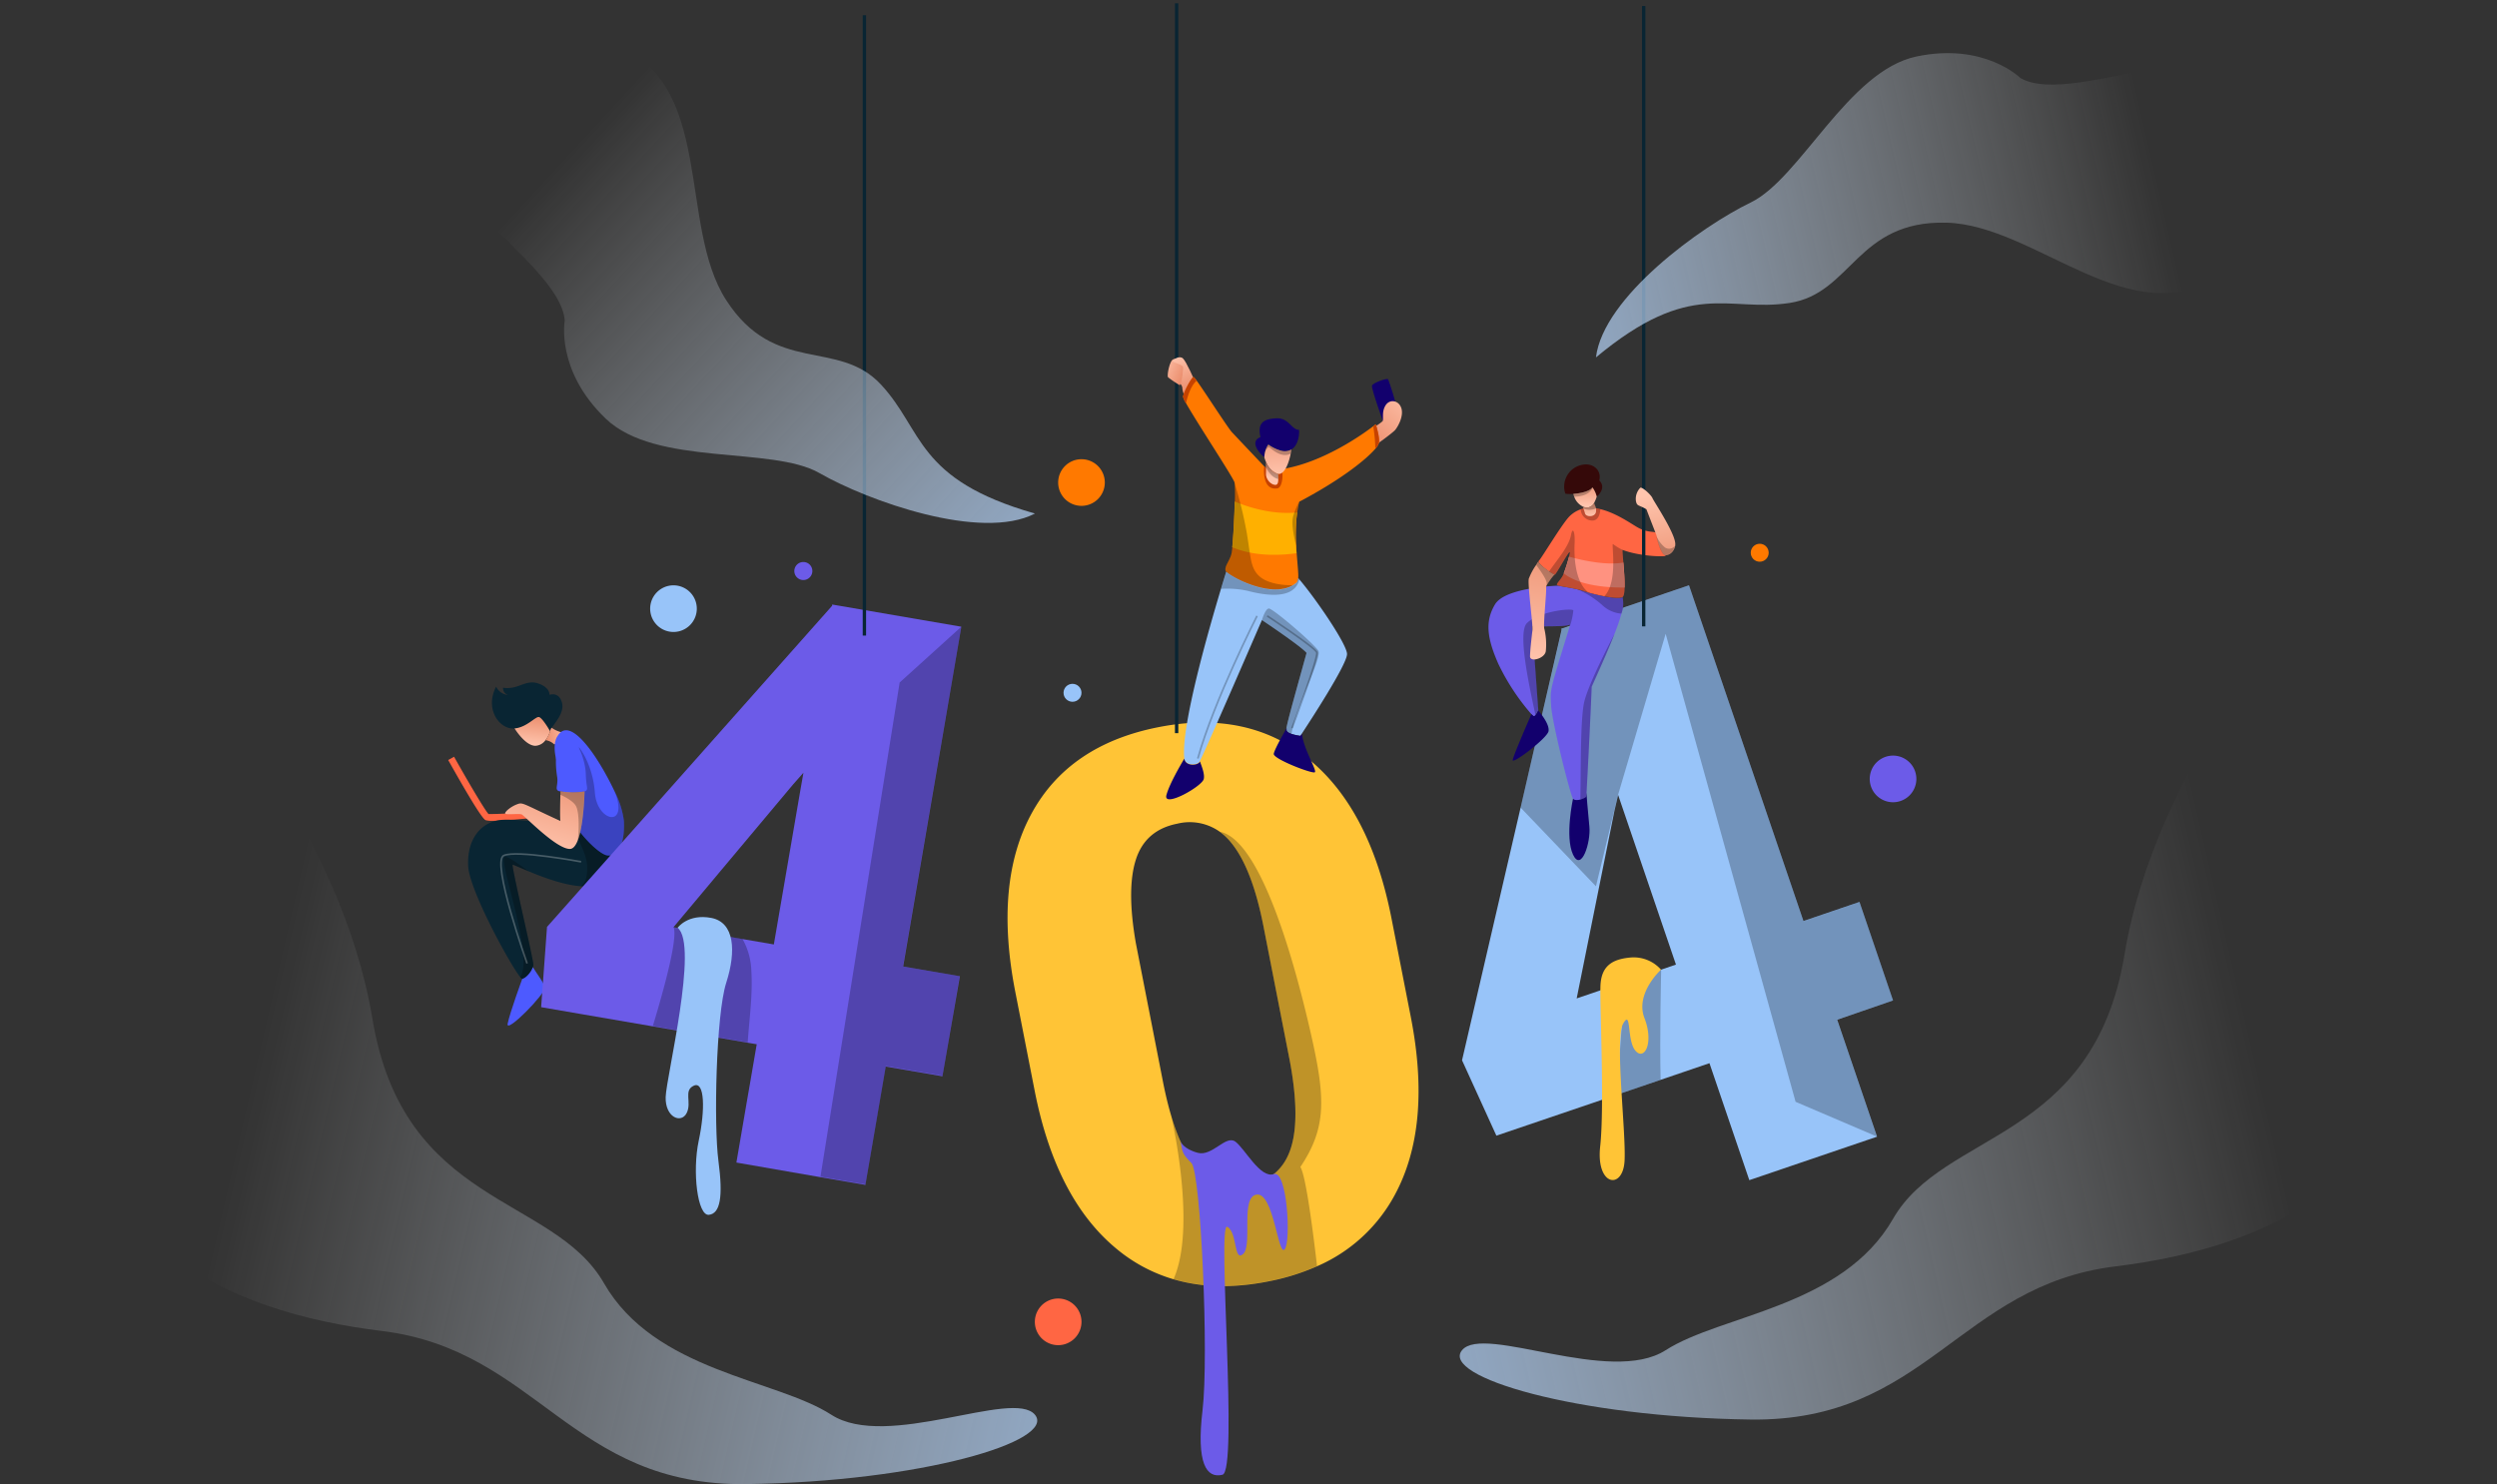 <svg xmlns="http://www.w3.org/2000/svg" xmlns:xlink="http://www.w3.org/1999/xlink" viewBox="0 0 684.16 406.71"><rect x="0" y="0" width="684.16" height="406.71" fill="#333333" stroke="none"/><defs><style>.cls-1{isolation:isolate;}.cls-2{fill:#98c4f9;}.cls-11,.cls-3,.cls-30{opacity:0.25;mix-blend-mode:overlay;}.cls-4{fill:#ffc436;}.cls-5{fill:#ff6643;}.cls-6{fill:#092533;}.cls-7{fill:url(#linear-gradient);}.cls-8{fill:url(#linear-gradient-2);}.cls-9{fill:#4d5aff;}.cls-10{fill:url(#linear-gradient-3);}.cls-11,.cls-19,.cls-30{fill:none;stroke-miterlimit:10;}.cls-11{stroke:#fff;}.cls-11,.cls-30{stroke-width:0.46px;}.cls-12{fill:#6c5be8;}.cls-13{fill:#ff9280;}.cls-14{fill:#350909;}.cls-15{fill:url(#linear-gradient-4);}.cls-16{fill:url(#linear-gradient-5);}.cls-17{fill:#12006d;}.cls-18{fill:url(#linear-gradient-6);}.cls-19{stroke:#092533;stroke-width:0.92px;}.cls-20{fill:url(#linear-gradient-7);}.cls-21{fill:url(#linear-gradient-8);}.cls-22{fill:url(#linear-gradient-9);}.cls-23{fill:url(#linear-gradient-10);}.cls-24{fill:url(#linear-gradient-11);}.cls-25{fill:#ff7900;}.cls-26{fill:#c64200;}.cls-27{fill:url(#linear-gradient-12);}.cls-28{fill:url(#linear-gradient-13);}.cls-29{fill:#ffb000;}.cls-30{stroke:#000;}.cls-31{fill:url(#linear-gradient-14);}.cls-32{fill:url(#linear-gradient-15);}.cls-33{fill:url(#linear-gradient-16);}.cls-34{fill:url(#linear-gradient-17);}</style><linearGradient id="linear-gradient" x1="145.41" y1="204.17" x2="146.31" y2="195.65" gradientUnits="userSpaceOnUse"><stop offset="0" stop-color="#ffc5ae"/><stop offset="1" stop-color="#ea8b6a"/></linearGradient><linearGradient id="linear-gradient-2" x1="156.77" y1="201.32" x2="148.9" y2="201.9" xlink:href="#linear-gradient"/><linearGradient id="linear-gradient-3" x1="146.47" y1="233.43" x2="153.68" y2="207.54" xlink:href="#linear-gradient"/><linearGradient id="linear-gradient-4" x1="434.15" y1="138.5" x2="434.47" y2="131.01" xlink:href="#linear-gradient"/><linearGradient id="linear-gradient-5" x1="435.6" y1="141.69" x2="435.36" y2="136.37" xlink:href="#linear-gradient"/><linearGradient id="linear-gradient-6" x1="419.17" y1="181.89" x2="425.06" y2="143.55" xlink:href="#linear-gradient"/><linearGradient id="linear-gradient-7" x1="452.17" y1="135.64" x2="456.76" y2="159.84" xlink:href="#linear-gradient"/><linearGradient id="linear-gradient-8" x1="322.04" y1="99.95" x2="324.9" y2="106.04" xlink:href="#linear-gradient"/><linearGradient id="linear-gradient-9" x1="317.69" y1="99.8" x2="324.81" y2="102.79" xlink:href="#linear-gradient"/><linearGradient id="linear-gradient-10" x1="321.78" y1="97.5" x2="326.37" y2="107.25" xlink:href="#linear-gradient"/><linearGradient id="linear-gradient-11" x1="387.11" y1="107.15" x2="374.08" y2="122.64" xlink:href="#linear-gradient"/><linearGradient id="linear-gradient-12" x1="350.68" y1="130.75" x2="349.28" y2="114.53" xlink:href="#linear-gradient"/><linearGradient id="linear-gradient-13" x1="348.29" y1="130.88" x2="348.95" y2="126.7" xlink:href="#linear-gradient"/><linearGradient id="linear-gradient-14" x1="589.35" y1="41.21" x2="368.46" y2="92.34" gradientUnits="userSpaceOnUse"><stop offset="0" stop-color="#fff" stop-opacity="0"/><stop offset="1" stop-color="#98c4f9"/></linearGradient><linearGradient id="linear-gradient-15" x1="-1412.1" y1="767.42" x2="-1633" y2="818.55" gradientTransform="translate(-1279.07 -686.23) rotate(-124.33)" xlink:href="#linear-gradient-14"/><linearGradient id="linear-gradient-16" x1="612.33" y1="264.91" x2="295.25" y2="338.3" xlink:href="#linear-gradient-14"/><linearGradient id="linear-gradient-17" x1="-1727.49" y1="282.57" x2="-2044.56" y2="355.96" gradientTransform="matrix(-1, 0, 0, 1, -1655.65, 0)" xlink:href="#linear-gradient-14"/></defs><title>404</title><g class="cls-1"><g id="Слой_2" data-name="Слой 2"><g id="OBJECTS"><path class="cls-2" d="M518.68,274.16l-9.2-27-15.35,5.23-31.36-92-35,11.91.1.31L416.64,221.3l-16.05,69.25L410,311.21,443,300l12-4.09,13.38-4.56,10.92,32.05,35-11.91-10.93-32.06Zm-63.57-8.44-7.93,2.7L432,273.6l10.36-51.48,1-4.27,15.84,46.48Z"/><polygon class="cls-3" points="503.32 279.39 514.25 311.45 491.98 301.93 456.38 173.68 443.33 217.85 437.28 242.87 416.63 221.3 427.91 172.62 427.81 172.31 462.77 160.4 494.13 252.42 509.48 247.19 518.68 274.16 503.32 279.39"/><path class="cls-3" d="M455,295.87,443,300l1.77-24.76v-4.52l2.45-2.26,1.57-1.45,6.36-1.25S454.71,283.91,455,295.87Z"/><path class="cls-4" d="M455.11,265.72a10,10,0,0,0-8.25-3.34c-5.24.44-8.17,2.4-8.35,7.87s1.13,33-.07,43.91,6.25,12,6.68,3.94-2.74-33.43-.39-37.58.92,4.58,3.38,7.42,5.09-2.18,2.46-8.95S455.11,265.72,455.11,265.72Z"/><path class="cls-5" d="M134.93,224.93a6.22,6.22,0,0,1-1.85-.17c-.33-.14-1.36-.57-10.28-16.49l1.61-.9c3.33,5.95,8.38,14.6,9.45,15.71a96.7,96.7,0,0,0,11-.69l.18,1.83C142.1,224.52,137.54,224.93,134.93,224.93Z"/><path class="cls-6" d="M167.27,232.65v.54s-.48,10.11-8.05,9.67h-.06c-4.68-.3-10.47-2.48-14.35-4.11-2.45-1-4.14-1.82-4.33-1.78-.49.07,5.74,26,5.65,27.44a2.49,2.49,0,0,1-.12.63c-.44,1.4-2,3.08-2.91,3.22-.09,0-.29-.17-.57-.51-2.81-3.5-13.95-23.82-14.26-30.46-.32-7.29,3.36-11.68,8.36-12.52,3.69-.61,14.47.87,19.87,1.7,1.92.29,3.15.5,3.15.5Z"/><path class="cls-3" d="M146.13,264.4a2.49,2.49,0,0,1-.12.63c-.44,1.4-2,3.08-2.91,3.22-.09,0-.29-.17-.57-.51,4-5.6-6.4-32.84-4.14-32.92,1.11,0,3.57,1.86,6.42,3.92-2.45-1-4.14-1.82-4.33-1.78C140,237,146.22,262.93,146.13,264.4Z"/><path class="cls-3" d="M167.27,232.65v.54s-.48,10.11-8.05,9.67c1.49-1.19,1.76-3.29,1.65-5.83-.13-2.93-2.84-8-4.37-10.57,1.92.29,3.15.5,3.15.5Z"/><path class="cls-6" d="M151.17,199.46a2.15,2.15,0,0,0-.42,1l0-.05c-.09-.15-.4-.7-.81-1.34-.69-1.06-1.64-2.39-2.22-2.55-.92-.25-3.38,2.86-6.71,3.11-.22,0-.44,0-.66,0-3.66-.17-7.54-5.36-4.42-11.47a4,4,0,0,0,3.32,2.29,1.92,1.92,0,0,1-1.41-2c4,.7,6.06-2.3,9.5-1.2s3.22,3.16,3.22,3.16,2.62-1,3.44,2.24C154.63,195.3,152.18,197.89,151.17,199.46Z"/><path class="cls-7" d="M150.72,200.39a6.91,6.91,0,0,1-1.28,2.46,3.61,3.61,0,0,1-2.79,1.52c-2.32-.06-4.64-3.18-5.67-4.76,3.33-.25,5.79-3.36,6.71-3.11.58.16,1.53,1.49,2.22,2.55C150.32,199.69,150.63,200.24,150.72,200.39Z"/><path class="cls-8" d="M154.08,200.71s-1.74,4-2.4,3.12a4.32,4.32,0,0,0-2.24-1,6.91,6.91,0,0,0,1.28-2.46l0,.05a2.15,2.15,0,0,1,.42-1A7.7,7.7,0,0,0,154.08,200.71Z"/><path class="cls-9" d="M166.37,234.41c-2.78-.41-10.32-8.6-10.32-12.12a10.1,10.1,0,0,0-.15-1.65c-.58-3.67-2.7-9-3.58-12.85-1-4.43.45-6.08.45-6.08,3.43-5.9,11.19,5.79,15.62,15.16h0a24.22,24.22,0,0,1,2.56,8.05C171.28,231.57,169.16,234.82,166.37,234.41Z"/><path class="cls-3" d="M166.37,234.41c-2.78-.41-10.32-8.6-10.32-12.12a10.1,10.1,0,0,0-.15-1.65v-1.58l2.73-14.3s3.77,4.48,4.37,12.51,9.43,9.77,5.41-.39a24.22,24.22,0,0,1,2.56,8.05C171.28,231.57,169.16,234.82,166.37,234.41Z"/><path class="cls-9" d="M160.53,216.72a1.19,1.19,0,0,1-.37.16,22,22,0,0,1-6.63,0,2.64,2.64,0,0,1-.54-.15c-1-.49,0-1.7-.33-3.83s-1.14-8.36,2-10.27,5.73,5.57,5.84,9.34S161.24,216.12,160.53,216.72Z"/><path class="cls-10" d="M160.16,216.88s-.16,9.21-1.91,13.55h0c-.55,1.35-1.25,2.23-2.16,2.21-3.81-.08-12.37-9.13-13.15-9.46s-4.67.24-4.55-.33,1.64-1.84,3.28-2.45,1.35-.25,11.88,4.58c-.14-.93-.08-4.94,0-7.22,0-.34,0-.65,0-.9A22,22,0,0,0,160.16,216.88Z"/><path class="cls-9" d="M149.27,270.63c.27,1.64-10.75,12.86-10.18,9.91s4-12.29,4-12.29c.93-.14,2.47-1.82,2.91-3.22C146.91,266.59,149.05,269.27,149.27,270.63Z"/><path class="cls-11" d="M159.22,236.16s-17.7-3.32-21.2-1.71,6.4,29.57,6.4,29.57"/><path class="cls-3" d="M158.25,230.43c.33-1.85.59-7.22-.34-9.34-.63-1.44-2.95-2.67-4.4-3.32,0-.34,0-.65,0-.9a22,22,0,0,0,6.63,0S160,226.09,158.25,230.43Z"/><path class="cls-12" d="M444.26,168.15a50.9,50.9,0,0,1-1.89,5.53c-1.32,3.41-3.32,8-6.27,14.53-.07,3.28-1.12,24.25-1.41,29.08,0,.59-.06.94-.06,1a2.92,2.92,0,0,1-1.63.82c-.78.21-1.62.23-2-.24-.74-1-5.74-20.82-6-25.49s-.49-3.6,5.24-22.2c-1.39.66-10.42.41-10.42.41s1.65,22.78,1.66,22.94a.5.5,0,0,1,0,.16,4.26,4.26,0,0,1-.8,1.36c-.16.16-.33.25-.48.2a2.32,2.32,0,0,1-.6-.54,60.89,60.89,0,0,1-9.07-13.8c-3-6.8-3.77-11.55-.9-16.3s17.4-5.12,17.4-5.12c.92.26,3,.51,5.13,1A17.9,17.9,0,0,1,434,162c3.18,1,9.24,2.4,10.55,1.64A8,8,0,0,1,444.26,168.15Z"/><path class="cls-5" d="M456.3,152.32c-.58.32-7.25.08-11.76-1.64,0,.79.12,2,.24,3.46.18,2.24.38,4.9.33,6.84,0,1.39-.19,2.41-.57,2.64h0c-.7.4-2.73.21-5-.21-1.45-.28-3-.65-4.27-1L434,162c-2.56-.86-5.75-1.19-6.94-1.52-.3-.08-.47-.16-.48-.25,0-.45,1.11-1.47,1.65-2.54.06-.13.15-.33.25-.58a46.68,46.68,0,0,0,1.45-4.58c.2-.8.27-1.32.1-1.23-.54.29-3.69,6.19-4.06,6.19a7.25,7.25,0,0,1-1.52-.88c-1.27-.86-2.86-2.12-2.9-2.72a.23.23,0,0,1,.08-.21c.74-.7,6.39-10.2,8.44-12.23a8.28,8.28,0,0,1,3-1.87,8,8,0,0,1,1.81-.47,12.81,12.81,0,0,1,3.64.42c4.07,1,7.8,3.58,9.92,4.85,2.75,1.64,4.63,1.19,5.32,1.59S456.87,152,456.3,152.32Z"/><path class="cls-13" d="M445.11,161c-3.78.05-12.18-.29-16.66-3.88a46.68,46.68,0,0,0,1.45-4.58s8.87,2.69,14.88,1.62C445,156.38,445.16,159,445.11,161Z"/><path class="cls-3" d="M438.51,139.52c-.14,1.57-.7,3.26-2.41,3.13a3.23,3.23,0,0,1-3-3.08,8,8,0,0,1,1.81-.47A12.81,12.81,0,0,1,438.51,139.52Z"/><path class="cls-14" d="M437.49,136.09a6.8,6.8,0,0,0-1.23-2.54c-.66,1.09-3.23,1.64-5.22,1.79a8.59,8.59,0,0,1-2.15-.06,6.07,6.07,0,0,1,5.37-8c2.41-.17,4.59,1.63,3.93,4.37C440.36,133.84,437.49,136.09,437.49,136.09Z"/><path class="cls-15" d="M437.49,136.09a8.82,8.82,0,0,1-.64,1.58h0a2.22,2.22,0,0,1-3,1.21l-.16-.07a4.72,4.72,0,0,1-2.37-2.7,6.43,6.43,0,0,1-.24-.77c2-.15,4.56-.7,5.22-1.79l.11.13A7,7,0,0,1,437.49,136.09Z"/><path class="cls-16" d="M437.29,140.27c-.25,1.52-2.75,1.44-3,.45-.14-.51-.3-1-.43-1.36s-.19-.55-.19-.55h0l.16.07a2.22,2.22,0,0,0,3-1.21h0c-.17.34.28.77.43,1.57A2.93,2.93,0,0,1,437.29,140.27Z"/><path class="cls-17" d="M424.3,200.33c-.24,1.88-10,9.26-9.83,7.95s5.13-12.59,5.13-12.59a2.32,2.32,0,0,0,.6.54c.49.14,1.12-1.11,1.28-1.56C422.79,196.31,424.52,198.65,424.3,200.33Z"/><path class="cls-17" d="M431,234.2c-2.29-4.92,0-15.35,0-15.35.74,1,3.52-.17,3.61-.58,0,0,0-.39.06-1,0,0,.37,5,.81,9.23S433.31,239.11,431,234.2Z"/><path class="cls-3" d="M430.28,171.16c-1.39.66-10.42.41-10.42.41s1.65,22.78,1.66,22.94a.5.5,0,0,1,0,.16,4.26,4.26,0,0,1-.8,1.36c-1.66-7.8-5-22.74-2.33-25.3,3.38-3.28,12.56-4.16,12.69-3.44A18.52,18.52,0,0,1,430.28,171.16Z"/><path class="cls-18" d="M423.78,160.4a1.13,1.13,0,0,0-.16.66c.2.76-.85,10.32-.47,11.3a18.25,18.25,0,0,1,.39,6.07c-.22,2-4.32,3.16-4.32,1.47s.49-5.68.66-7.21-1.37-12.59-1-14.12a17.58,17.58,0,0,1,2-3.74c.37-.57.63-1,.63-1,.06,1,4.09,3.6,4.42,3.6A18.28,18.28,0,0,0,423.78,160.4Z"/><path class="cls-3" d="M444.26,168.15a8.51,8.51,0,0,1-5.26-2.34,25.65,25.65,0,0,0-6.84-4.33A17.9,17.9,0,0,1,434,162c3.18,1,9.24,2.4,10.55,1.64A8,8,0,0,1,444.26,168.15Z"/><path class="cls-3" d="M442.37,173.68c-1.32,3.41-3.32,8-6.27,14.53-.07,3.28-1.12,24.25-1.41,29.08,0,.59-.06.94-.06,1a2.92,2.92,0,0,1-1.63.82c.19-7.07-.06-22.46,1.13-27C435.56,186.57,442,174.44,442.37,173.68Z"/><path class="cls-3" d="M435.29,162.4,434,162c-2.56-.86-5.75-1.19-6.94-1.52-.3-.08-.47-.16-.48-.25,0-.45,1.11-1.47,1.65-2.54s2.33-6.68,1.8-6.39-3.69,6.19-4.06,6.19a7.25,7.25,0,0,1-1.52-.88l.27-.41c2-2.89,5.18-6.5,5.73-9.61.44-2.29,1.09-1,1,2C431.3,151.2,431.16,159.31,435.29,162.4Z"/><path class="cls-3" d="M444.54,163.62h0c-.7.4-2.73.21-5-.21,4-4,1.81-14.85,2.44-14.3a15.49,15.49,0,0,0,2.54,1.56C444.62,153.63,445.81,162.85,444.54,163.62Z"/><path class="cls-3" d="M425.94,157.48a18.28,18.28,0,0,0-2.16,2.92c0-.24,0-.47,0-.67-.12-1.17-2-3.72-2.84-4.9.37-.57.63-1,.63-1C421.58,154.84,425.61,157.48,425.94,157.48Z"/><path class="cls-3" d="M436.37,133.68c-1,2.17-3.87,2.42-5.09,2.43a6.43,6.43,0,0,1-.24-.77c2-.15,4.56-.7,5.22-1.79Z"/><path class="cls-3" d="M437.28,139.24a1.7,1.7,0,0,1-.69.32,4.24,4.24,0,0,1-2.75-.2c-.11-.33-.19-.55-.19-.55h0l.16.07a2.22,2.22,0,0,0,3-1.21h0C436.68,138,437.13,138.44,437.28,139.24Z"/><line class="cls-19" x1="450.36" y1="1.65" x2="450.36" y2="171.65"/><path class="cls-20" d="M459,149.39l0,.16c-.55,2.47-2.52,2.74-2.89,2.57s-1.36-1.29-2.22-5.27c0-.08,0-.16-.05-.24s-1.86-4.77-2.73-7.05c-2.16-1.28-2.57-.76-2.87-2.24a4.34,4.34,0,0,1,1.2-3.66c.55-.27,3,2,3.34,2.87S459.45,146.77,459,149.39Z"/><path class="cls-3" d="M458.93,149.55c-.55,2.47-2.52,2.74-2.89,2.57s-1.36-1.29-2.22-5.27a8.5,8.5,0,0,0,2.31,3.13A2,2,0,0,0,458.93,149.55Z"/><path class="cls-4" d="M386.54,278.62l-5.27-26.91q-5.85-29.85-22.55-43.56t-41.28-8.89Q292.87,204.08,282.6,223t-4.41,48.84l5.29,27q5.82,29.74,22.53,43.45a43.49,43.49,0,0,0,15.53,8.27q11.59,3.41,25.84.61A61.67,61.67,0,0,0,360.86,347a43.91,43.91,0,0,0,21.27-19.49Q392.41,308.58,386.54,278.62Zm-32.89,36.12q-2.7,8.28-11.43,10-9,1.78-14.7-5.08-3.87-4.67-6.61-13.86h0v0c-.84-2.84-1.61-6-2.29-9.5l-7.39-37.77q-2.61-14.88,0-23t11.41-9.83a14.21,14.21,0,0,1,11.63,2.27h0a16.67,16.67,0,0,1,3.11,3q5.72,7.05,8.83,23l7.15,36.56Q356.36,306.46,353.65,314.74Z"/><path class="cls-3" d="M356.29,319.79c1.52,2.33,3.54,18.21,4.57,27.16a61.67,61.67,0,0,1-13.48,4.18q-14.25,2.78-25.84-.61a20.36,20.36,0,0,0,.85-2.22c4.83-14.73-1.2-41.32-1.48-42.52q2.74,9.2,6.61,13.86,5.66,6.86,14.7,5.08,8.73-1.71,11.43-10t-.32-24.24l-7.15-36.56q-3.12-15.93-8.83-23a16.67,16.67,0,0,0-3.11-3c11.63,2.28,21.07,38.28,25,55.64S363.51,309,356.29,319.79Z"/><path class="cls-12" d="M323.48,312.85s.75,2,4.71,3.06,7.68-5,10.3-3.06S345.31,323,349,321.74s4.78,18.42,3,20.61-3-15.48-7.62-15-1.12,13.86-3.75,16.26-1.53-5.9-4.37-7.43,3.06,66.86-1.31,67.95-7.21-3.06-5.46-17.7-.44-65.11-3.06-67.73S324,315.64,323.48,312.85Z"/><line class="cls-19" x1="322.39" y1="0.91" x2="322.39" y2="200.91"/><path class="cls-17" d="M379.11,115.94s-3.48-9.55-3.19-10.29,4.11-2.13,4.39-1.72,2.7,7.83,2.29,8.36S379.11,115.94,379.11,115.94Z"/><path class="cls-21" d="M321.19,103.42a6.26,6.26,0,0,1,3.07,3.18c.94,2.29.57-6,.57-6l-1-1Z"/><path class="cls-22" d="M320.08,103.42a30.5,30.5,0,0,0,3.11,2.11c.46.12,1.33-5.08.93-5.9s-1.84-1.64-2.77-1.1S319.64,103.1,320.08,103.42Z"/><path class="cls-23" d="M327.17,104s-2.12-4.92-3.05-5.78-2.65.25-2.77.7,2.06.77,2.77,1.51-1.21,6.19.63,8.11S327.17,104,327.17,104Z"/><path class="cls-24" d="M376.49,117a11.87,11.87,0,0,0,2.3-1.55c.41-.54-.33-2.54.86-4.39s3.72-1.31,4.34.9-1,5-1.72,5.86-5.78,4.47-5.78,4.47"/><path class="cls-25" d="M377.84,121.32a4.45,4.45,0,0,1-1,1.65c-2.39,2.79-9,8.26-20.85,14.52a28.53,28.53,0,0,0-.56,2.9,48.38,48.38,0,0,0-.29,9.09c0,.72.09,1.43.14,2.11.21,3,.51,5.44.43,6.87a1.9,1.9,0,0,1-.36,1.23,7.17,7.17,0,0,1-.84.64c-5.93,3.8-16.73-1.88-18.47-3.59a.87.87,0,0,1-.24-.33c-.31-1.15.87-2.37,1.53-4.34a13.69,13.69,0,0,0,.33-2.11c.31-3,.58-8.45.68-12.53a38.89,38.89,0,0,0-.08-5.2v0c-.33-1.33-10.27-16.36-13.26-21.68a6.65,6.65,0,0,1-.84-1.8c.11-1.2,2.41-5.47,2.9-5.41a4.84,4.84,0,0,1,.84,1c2.31,3.2,8.5,12.88,9.65,14.11s6.49,6.87,8.82,9.32l1.06,1.11a26.94,26.94,0,0,0,3.79-.33c11.18-1.72,22.16-9.55,25-11.72l.72-.56S378.09,119.79,377.84,121.32Z"/><path class="cls-26" d="M350,133.83c-3.81.61-3.82-4.35-3.62-6.06l1.06,1.11a26.94,26.94,0,0,0,3.79-.33C351.66,130.5,351.28,133.61,350,133.83Z"/><path class="cls-17" d="M353.81,123.19a3.69,3.69,0,0,1-2.94.28,10.84,10.84,0,0,1-3.34-1.63,6.08,6.08,0,0,0-1.11,3.48c-2.7-2.34-3.36-4.67-1.06-5.53-.94-4.1,1.06-5,4.42-5.16s4.14,3.23,6.15,3.15C356.05,119.62,355.53,122.18,353.81,123.19Z"/><path class="cls-27" d="M353.81,123.19c0,.33-.09.72-.17,1.13-.45,2.39-1.63,5.73-3.4,5.55a1.07,1.07,0,0,1-.29-.06,5.49,5.49,0,0,1-3.06-3.19,8.78,8.78,0,0,1-.47-1.3,7.42,7.42,0,0,1,.3-1.83,5,5,0,0,1,.81-1.65,10.84,10.84,0,0,0,3.34,1.63A3.69,3.69,0,0,0,353.81,123.19Z"/><path class="cls-28" d="M350.24,131.28c0,.87-.14,1.55-.72,1.59-1.17.08-2.73-1.45-2.65-3.11,0-.57,0-1.17,0-1.72s0-1.06,0-1.42a5.49,5.49,0,0,0,3.06,3.19,1.07,1.07,0,0,0,.29.06C350.24,130.35,350.25,130.84,350.24,131.28Z"/><path class="cls-26" d="M377.84,121.32a4.45,4.45,0,0,1-1,1.65,45.21,45.21,0,0,0-.58-6.14l.72-.56S378.09,119.79,377.84,121.32Z"/><path class="cls-26" d="M327.86,104.34c-1.74,1.5-2.59,4.75-2.9,6.19a6.65,6.65,0,0,1-.84-1.8c.11-1.2,2.41-5.47,2.9-5.41A4.84,4.84,0,0,1,327.86,104.34Z"/><path class="cls-29" d="M355.24,151.59c-3.91.57-11.26,1.07-17.62-1.63.31-3,.58-8.45.68-12.53,3.15,1.33,9.95,3.71,17.09,3A52.21,52.21,0,0,0,355.24,151.59Z"/><path class="cls-3" d="M354.47,160.33c-6.39,4.1-18.43-2.82-18.71-3.92s.87-2.37,1.53-4.34a13.69,13.69,0,0,0,.33-2.11c.31-3,.58-8.45.68-12.53a38.89,38.89,0,0,0-.08-5.2,112.87,112.87,0,0,1,3.41,13.94c1.15,6.88.9,10.16,4.26,12.37C347.86,159.83,351.45,160.51,354.47,160.33Z"/><path class="cls-2" d="M369.08,179.24c0,2.85-10.28,18.59-12.4,21.82l-.39.58a13.55,13.55,0,0,1-2.41-.52c-.76-.26-1.41-.62-1.41-1.12a3.65,3.65,0,0,1,0-.46c.37-2.2,2.63-10.13,5.52-20.62-1.52-1.86-12.23-9-12.23-9a0,0,0,0,0,0,0c-.47,1.07-15.33,35.44-17,38.64a2.4,2.4,0,0,1-.12.22c-.77,1-3.94,1.09-4.16-1h0c-.91-8.69,6.59-34.9,10.08-46.49.62-2.07,1.12-3.68,1.42-4.63,1.74,1.71,12.54,7.39,18.47,3.59a7.17,7.17,0,0,0,.84-.64,1.9,1.9,0,0,0,.36-1.23c.11.11.22.24.34.38C360.15,163.57,369.08,176.51,369.08,179.24Z"/><path class="cls-17" d="M329.83,213.44c-.41,2.05-11.22,8.11-10.24,4.44.8-3,3.81-8.16,4.91-10h0c.22,2.07,3.39,2,4.16,1a2.4,2.4,0,0,0,.12-.22C329.34,210.21,330.1,212.12,329.83,213.44Z"/><path class="cls-17" d="M360.23,211.64c-.82.41-11.47-3.69-11.23-5.08s3.52-7,3.52-7a3.65,3.65,0,0,0,0,.46c0,1.2,3.82,1.64,3.82,1.64l.39-.58C357.15,205.31,361,211.25,360.23,211.64Z"/><path class="cls-30" d="M344.42,168.78s-11.8,23.18-16.23,39.08"/><path class="cls-30" d="M347.2,168.78s13.11,8.61,13.6,10-6.8,20.76-6.8,20.76"/><path class="cls-3" d="M356,158.84c-1.44,5.77-9.8,4.2-14.08,3.09a25.5,25.5,0,0,0-7.35-.56c.62-2.07,1.12-3.68,1.42-4.63,1.74,1.71,12.54,7.39,18.47,3.59a7.17,7.17,0,0,0,.84-.64,1.9,1.9,0,0,0,.36-1.23C355.78,158.57,355.89,158.7,356,158.84Z"/><path class="cls-3" d="M353.88,201.12c-.76-.26-1.41-.62-1.41-1.12a3.65,3.65,0,0,1,0-.46c.37-2.2,2.63-10.13,5.52-20.62-1.52-1.86-12.23-9-12.23-9s.87-3,1.86-3.17,12.34,9.56,13.59,11.58C362.37,180.15,354.64,194.66,353.88,201.12Z"/><path class="cls-3" d="M353.81,123.19c0,.33-.09.72-.17,1.13-2.86,1.45-5.67-1.83-6-1.79-.19,0-.59.52-.91,1a5,5,0,0,1,.81-1.65,10.84,10.84,0,0,0,3.34,1.63A3.69,3.69,0,0,0,353.81,123.19Z"/><path class="cls-3" d="M350.24,131.28c-1.89-.46-2.93-2.35-3.33-3.24,0-.56,0-1.06,0-1.42a5.49,5.49,0,0,0,3.06,3.19,1.07,1.07,0,0,0,.29.06C350.24,130.35,350.25,130.84,350.24,131.28Z"/><path class="cls-3" d="M355.39,140.39a48.38,48.38,0,0,0-.29,9.09c-.74-3.14-1.39-6.52-.63-8.47a20.76,20.76,0,0,1,1.48-3.52A28.53,28.53,0,0,0,355.39,140.39Z"/><path class="cls-12" d="M263.4,171.74,228,165.66,228,166l-78.12,88-1.61,22,11.2,1.93,19.39,3.33,26,4.48,2.48.42-1.86,10.85-.87,5-2.84,16.57,23,4,12.35,2.12,5.57-32.43,15.54,2.66L263,267.52l-15.54-2.67Zm-44.15,45.07-7.22,42-8.63-1.49-18.87-3.24L195,241.58l2.39-2.86,19.93-23.78,2.82-3.19Z"/><path class="cls-3" d="M204.87,285.65l-26-4.48c3.07-10.12,6.9-24.08,5.69-27.12l18.87,3.24a18.94,18.94,0,0,1,2.43,8.59C206.29,272.61,205.28,279.48,204.87,285.65Z"/><path class="cls-2" d="M185.66,254.24s2.84-3.93,9.23-2.7,6.88,9.09,4.09,17.78-3.44,39-2.13,48.83.49,14.42-2.62,14.75-4.59-11.8-2.78-20.32,1.63-16.39-1.32-15.08-.49,4.59-2,7.54-5.9,1.15-5.74-4.42S191.51,258.84,185.66,254.24Z"/><polygon class="cls-3" points="247.41 264.85 262.95 267.52 258.26 294.81 242.72 292.15 237.15 324.58 224.8 322.46 246.5 187.03 263.4 171.74 247.41 264.85"/><line class="cls-19" x1="236.84" y1="4.17" x2="236.84" y2="174.17"/><path class="cls-25" d="M302.71,132.23a6.39,6.39,0,1,1-6.39-6.39A6.39,6.39,0,0,1,302.71,132.23Z"/><path class="cls-12" d="M525.07,213.45a6.39,6.39,0,1,1-6.39-6.39A6.39,6.39,0,0,1,525.07,213.45Z"/><path class="cls-2" d="M190.92,166.79a6.39,6.39,0,1,1-6.39-6.39A6.39,6.39,0,0,1,190.92,166.79Z"/><path class="cls-5" d="M296.32,362.23a6.39,6.39,0,1,1-6.39-6.39A6.39,6.39,0,0,1,296.32,362.23Z"/><circle class="cls-25" cx="482.15" cy="151.47" r="2.46"/><circle class="cls-2" cx="293.86" cy="189.85" r="2.46"/><path class="cls-12" d="M222.58,156.48a2.47,2.47,0,1,1-2.46-2.47A2.46,2.46,0,0,1,222.58,156.48Z"/><path class="cls-31" d="M553.59,21.39s-9.85-9.84-28.52-5.9-31.79,33.43-45.39,40-40.4,25.91-42.4,42.45c26.19-21.8,36-12.3,53.06-14.92s18.35-22.61,42.93-22,50.8,31.2,75.38,14.13,53.42-37.4,30.15-54.11S568.34,29.91,553.59,21.39Z"/><path class="cls-32" d="M154.74,87.84s-2.56,13.68,11.22,26.88,45.53,7.41,58.61,14.94,44.18,18.74,59,11.07c-32.77-9.33-30.47-22.81-42.24-35.4s-29-2.41-42.35-23.07S196.07,22.71,168.11,12s-61-23-61.69,5.61S153.46,70.85,154.74,87.84Z"/><path class="cls-33" d="M630.61,166.26s-40,43.87-48.5,95.3S532.6,309.72,518.68,334s-47.09,26.22-62.3,36-49.84-7.21-55.79,0,31.07,18.36,79.09,19,57.2-36.7,99.8-41.95S664.69,323.49,679.77,254,669.28,147.34,630.61,166.26Z"/><path class="cls-34" d="M53.55,183.93s40,43.87,48.5,95.3,49.51,48.16,63.43,72.41,47.09,26.22,62.3,36.05,49.84-7.21,55.79,0-31.07,18.35-79.09,19-57.2-36.71-99.8-41.95S19.46,341.15,4.39,271.67,14.88,165,53.55,183.93Z"/></g></g></g></svg>